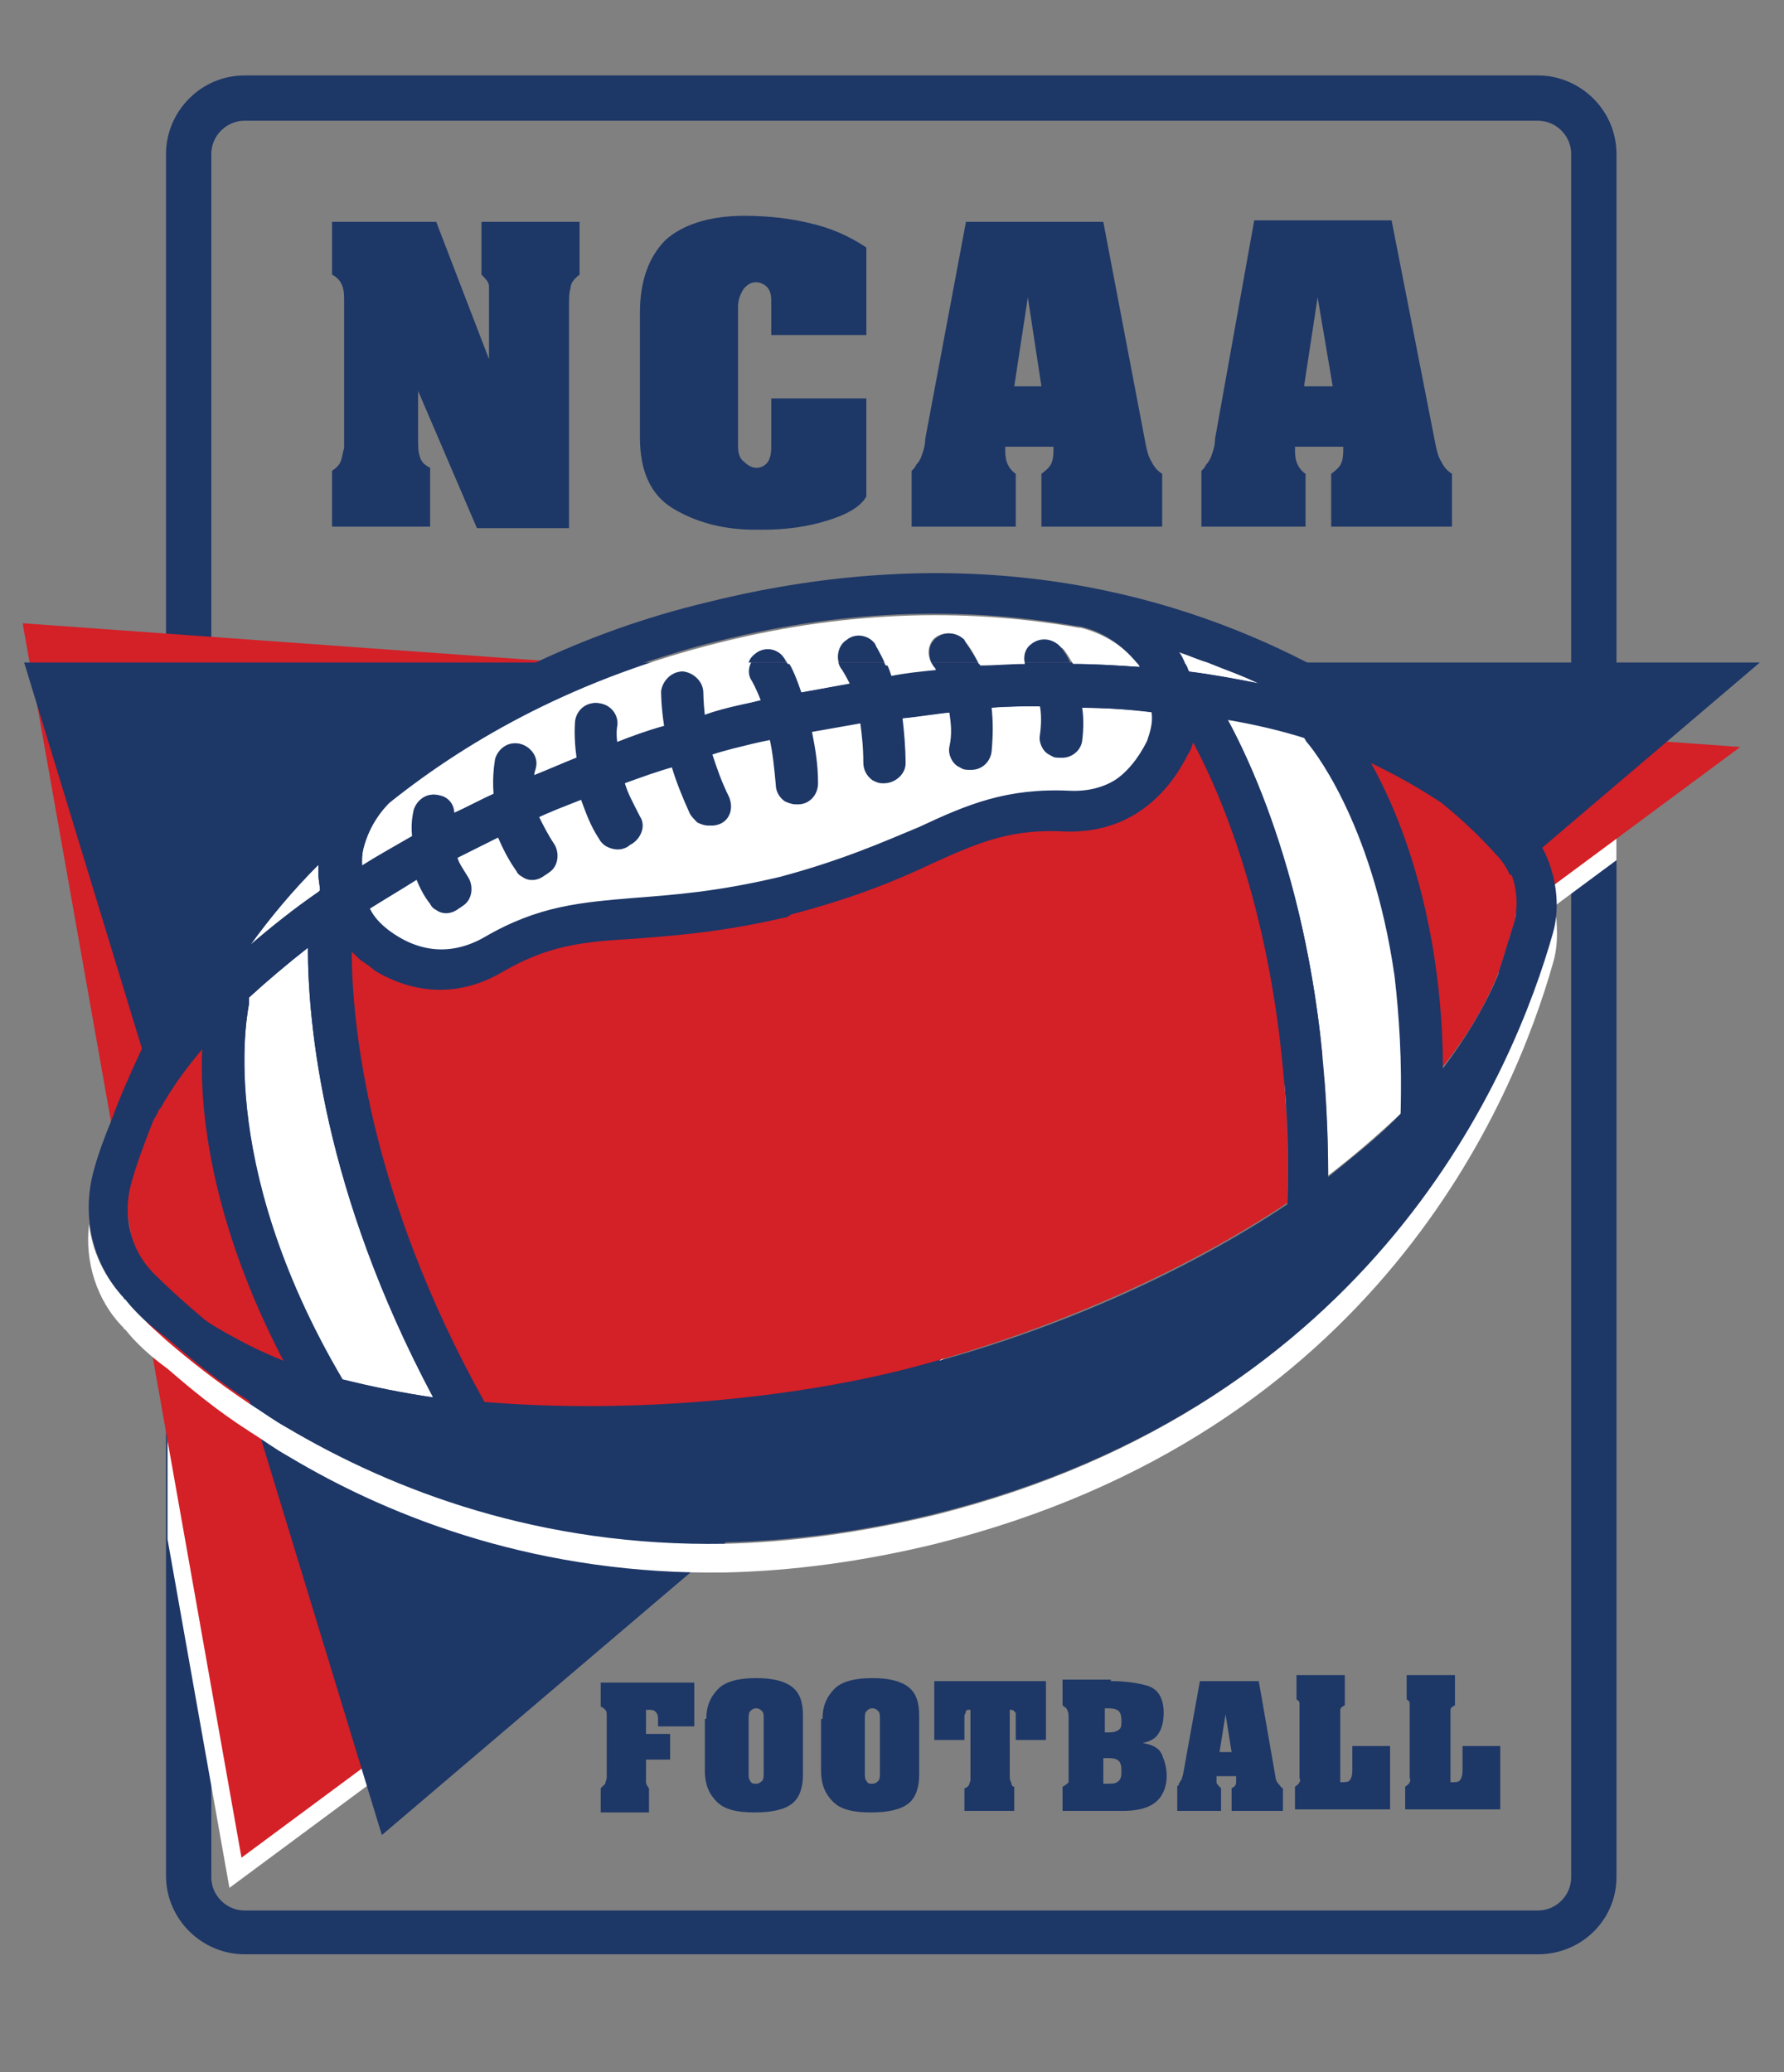 <?xml version="1.0" encoding="utf-8"?>
<!-- Generator: Adobe Illustrator 24.2.0, SVG Export Plug-In . SVG Version: 6.00 Build 0)  -->
<svg version="1.1" id="Layer_1" xmlns="http://www.w3.org/2000/svg" xmlns:xlink="http://www.w3.org/1999/xlink" x="0px" y="0px"
	 viewBox="0 0 118.2 137.3" enable-background="new 0 0 118.2 137.3" xml:space="preserve">
<rect x="0" y="0" width="118.2" height="137.3" fill="#808080" stroke="none"/>
<path fill="#1D3767" d="M101.9,129.5H16.2c-2.8,0-5.2-2.3-5.2-5.2V10.2c0-2.8,2.3-5.2,5.2-5.2h85.7c2.8,0,5.2,2.3,5.2,5.2v114.2
	C107.1,127.2,104.8,129.5,101.9,129.5z M16.2,8c-1.2,0-2.2,1-2.2,2.2v114.2c0,1.2,1,2.2,2.2,2.2h85.7c1.2,0,2.2-1,2.2-2.2V10.2
	c0-1.2-1-2.2-2.2-2.2H16.2z"/>
<g>
	<path fill="#1D3767" d="M28.9,14.7l3.5,9.1v-3.5c0-0.1,0-0.1,0-0.2c0-0.1,0-0.1,0-0.2c0-0.3,0-0.6,0-0.9c0-0.3-0.2-0.5-0.5-0.8
		v-3.5h6.5v3.5c-0.4,0.3-0.6,0.6-0.6,0.9c-0.1,0.3-0.1,0.7-0.1,1.2v14.7h-6.1l-3.9-9.1V29c0,0.5,0,0.9,0.1,1.2
		c0.1,0.4,0.3,0.6,0.7,0.8v3.9H22v-3.7c0.3-0.2,0.5-0.4,0.6-0.7s0.1-0.5,0.2-0.8c0-0.1,0-0.2,0-0.2c0-0.1,0-0.1,0-0.2
		c0-0.1,0-0.1,0-0.2c0-0.1,0-0.1,0-0.2v-8.5c0-0.1,0-0.1,0-0.2s0-0.1,0-0.2c0-0.4,0-0.7-0.1-1c-0.1-0.3-0.3-0.6-0.7-0.8v-3.5H28.9z"
		/>
	<path fill="#1D3767" d="M51.1,19.9c0-0.4-0.1-0.7-0.3-0.9s-0.5-0.3-0.7-0.3c0,0,0,0,0,0c0,0,0,0,0,0c-0.3,0-0.5,0.1-0.8,0.4
		c-0.2,0.3-0.4,0.7-0.4,1.2v9.3c0,0.4,0.1,0.8,0.4,1c0.2,0.2,0.5,0.4,0.8,0.4c0,0,0,0,0,0c0,0,0,0,0,0c0.3,0,0.5-0.1,0.7-0.3
		c0.2-0.2,0.3-0.6,0.3-1.1v-3.2h6.3v6.5c-0.4,0.7-1.3,1.2-2.6,1.6c-1.3,0.4-2.7,0.6-4.2,0.6c-0.1,0-0.2,0-0.3,0c-0.1,0-0.2,0-0.3,0
		c-2.1,0-3.9-0.5-5.4-1.4c-1.5-0.9-2.2-2.5-2.2-4.7v-8.3c0-2.1,0.6-3.7,1.7-4.8c1.1-1,2.9-1.6,5.2-1.6c1.7,0,3.2,0.2,4.4,0.5
		c1.3,0.3,2.5,0.8,3.7,1.6v5.8h-6.3V19.9z"/>
	<path fill="#1D3767" d="M75.9,29.4c0.1,0.5,0.2,0.9,0.4,1.2c0.2,0.4,0.4,0.6,0.7,0.8v3.5h-8v-3.5c0.4-0.3,0.6-0.5,0.7-0.8
		c0.1-0.3,0.1-0.6,0.1-1h-3.2c0,0.4,0,0.7,0.1,1c0.1,0.3,0.3,0.6,0.6,0.8v3.5h-6.9v-3.7c0.1-0.1,0.1-0.1,0.2-0.2
		c0-0.1,0.1-0.1,0.1-0.2c0.2-0.2,0.3-0.4,0.4-0.7c0.1-0.3,0.2-0.6,0.2-1L64,14.7h9.1L75.9,29.4z M68.1,19.7l-0.9,5.9H69L68.1,19.7z"
		/>
	<path fill="#1D3767" d="M95.1,29.4c0.1,0.5,0.2,0.9,0.4,1.2c0.2,0.4,0.4,0.6,0.7,0.8v3.5h-8v-3.5c0.4-0.3,0.6-0.5,0.7-0.8
		c0.1-0.3,0.1-0.6,0.1-1h-3.2c0,0.4,0,0.7,0.1,1s0.3,0.6,0.6,0.8v3.5h-6.9v-3.7c0.1-0.1,0.1-0.1,0.2-0.2c0-0.1,0.1-0.1,0.1-0.2
		c0.2-0.2,0.3-0.4,0.4-0.7c0.1-0.3,0.2-0.6,0.2-1l2.6-14.5h9.1L95.1,29.4z M87.3,19.7l-0.9,5.9h1.9L87.3,19.7z"/>
</g>
<g>
	<path fill="#1D3767" d="M46,111.4v3h-2.4v-0.5c0-0.3-0.1-0.4-0.2-0.5c-0.1-0.1-0.3-0.1-0.4-0.1c0,0,0,0,0,0c0,0,0,0,0,0
		c0,0-0.1,0-0.1,0c0,0-0.1,0-0.1,0v1.6h1.6v1.7h-1.6v1.1c0,0.2,0,0.3,0,0.4c0,0.1,0.1,0.3,0.2,0.4v1.6h-3.2v-1.6
		c0.1-0.1,0.2-0.2,0.3-0.3c0-0.1,0.1-0.3,0.1-0.4v-4.1c0-0.2,0-0.3-0.1-0.4c-0.1-0.1-0.2-0.2-0.3-0.2v-1.6H46z"/>
	<path fill="#1D3767" d="M46.8,113.9c0-0.9,0.3-1.5,0.8-2s1.4-0.7,2.5-0.7c1.1,0,1.9,0.2,2.4,0.6s0.7,1,0.7,1.9v3.9
		c0,0.8-0.2,1.5-0.7,1.9c-0.5,0.4-1.3,0.6-2.5,0.6c-1.2,0-2-0.2-2.5-0.7c-0.5-0.5-0.8-1.1-0.8-2.1V113.9z M50.6,113.9
		c0-0.2,0-0.4-0.1-0.5s-0.2-0.2-0.4-0.2c-0.2,0-0.3,0.1-0.4,0.2c-0.1,0.1-0.1,0.3-0.1,0.5v3.6c0,0,0,0,0,0s0,0,0,0
		c0,0.2,0,0.4,0.1,0.5c0.1,0.2,0.2,0.2,0.4,0.2c0.2,0,0.3-0.1,0.4-0.2s0.1-0.3,0.1-0.6V113.9z"/>
	<path fill="#1D3767" d="M54.5,113.9c0-0.9,0.3-1.5,0.8-2s1.4-0.7,2.5-0.7c1.1,0,1.9,0.2,2.4,0.6s0.7,1,0.7,1.9v3.9
		c0,0.8-0.2,1.5-0.7,1.9c-0.5,0.4-1.3,0.6-2.5,0.6c-1.2,0-2-0.2-2.5-0.7c-0.5-0.5-0.8-1.1-0.8-2.1V113.9z M58.3,113.9
		c0-0.2,0-0.4-0.1-0.5s-0.2-0.2-0.4-0.2c-0.2,0-0.3,0.1-0.4,0.2c-0.1,0.1-0.1,0.3-0.1,0.5v3.6c0,0,0,0,0,0s0,0,0,0
		c0,0.2,0,0.4,0.1,0.5c0.1,0.2,0.2,0.2,0.4,0.2c0.2,0,0.3-0.1,0.4-0.2s0.1-0.3,0.1-0.6V113.9z"/>
	<path fill="#1D3767" d="M69.3,111.4v3.9h-2v-1.5c0,0,0-0.1,0-0.1s0-0.1,0-0.1c0-0.1,0-0.1-0.1-0.2c-0.1-0.1-0.1-0.1-0.3-0.1v4.3
		c0,0,0,0,0,0s0,0,0,0c0,0.2,0,0.4,0.1,0.5c0,0.2,0.1,0.3,0.2,0.3v1.6h-3.3v-1.5c0.1,0,0.2-0.1,0.3-0.2c0-0.1,0.1-0.2,0.1-0.4
		c0,0,0-0.1,0-0.1c0,0,0-0.1,0-0.1c0,0,0-0.1,0-0.1c0,0,0,0,0-0.1v-4.2c-0.2,0-0.3,0-0.3,0.1c0,0.1-0.1,0.2-0.1,0.3c0,0,0,0.1,0,0.1
		s0,0,0,0.1v1.4h-2v-3.9H69.3z"/>
	<path fill="#1D3767" d="M73.6,111.4c0.9,0,1.7,0.1,2.4,0.3c0.7,0.2,1.1,0.8,1.1,1.8c0,0.5-0.1,1-0.3,1.3c-0.2,0.4-0.6,0.6-1.1,0.7
		c0.6,0.1,1.1,0.3,1.3,0.8s0.3,0.9,0.3,1.4c0,0.6-0.2,1.2-0.6,1.6c-0.4,0.4-1.1,0.7-2.3,0.7h-4v-1.6c0.2-0.1,0.3-0.2,0.4-0.3
		c0-0.2,0-0.3,0-0.5V114c0,0,0-0.1,0-0.1s0-0.1,0-0.1c0-0.2,0-0.3-0.1-0.5c0-0.1-0.2-0.2-0.3-0.3v-1.7H73.6z M73.2,114.8
		c0.4,0,0.6,0,0.8-0.1c0.2-0.1,0.3-0.2,0.3-0.5c0,0,0-0.1,0-0.1c0,0,0-0.1,0-0.1c0-0.4-0.1-0.6-0.3-0.7c-0.2-0.1-0.4-0.1-0.8-0.1
		V114.8z M73.2,118.2c0.4,0,0.7,0,0.8-0.1c0.2-0.1,0.3-0.3,0.3-0.6c0,0,0-0.1,0-0.1s0-0.1,0-0.1c0-0.4-0.1-0.6-0.3-0.7
		c-0.2-0.1-0.4-0.1-0.7-0.1c0,0,0,0-0.1,0s0,0-0.1,0V118.2z"/>
	<path fill="#1D3767" d="M84.5,117.7c0,0.2,0.1,0.4,0.2,0.5s0.2,0.3,0.3,0.3v1.5h-3.4v-1.5c0.2-0.1,0.3-0.2,0.3-0.4
		c0-0.1,0-0.3,0-0.4h-1.3c0,0.2,0,0.3,0,0.4c0,0.1,0.1,0.2,0.3,0.4v1.5H78v-1.6c0,0,0-0.1,0.1-0.1c0,0,0,0,0-0.1
		c0.1-0.1,0.1-0.2,0.2-0.3c0-0.1,0.1-0.3,0.1-0.4l1.1-6.1h3.9L84.5,117.7z M81.2,113.6l-0.4,2.5h0.8L81.2,113.6z"/>
	<path fill="#1D3767" d="M89.1,111.4v1.6c-0.2,0.1-0.3,0.2-0.3,0.3c0,0.2,0,0.4,0,0.5c0,0,0,0.1,0,0.1s0,0.1,0,0.1v4.1
		c0.3,0,0.5,0,0.6-0.1c0.1-0.1,0.2-0.3,0.2-0.7v-1.6h2.5v4.2h-6.3v-1.5c0.1-0.1,0.2-0.1,0.3-0.3s0-0.2,0-0.3c0,0,0,0,0-0.1
		c0,0,0,0,0-0.1c0,0,0-0.1,0-0.1s0,0,0-0.1v-3.9c0,0,0-0.1,0-0.1s0-0.1,0-0.1c0-0.1,0-0.2,0-0.4s-0.1-0.2-0.2-0.3v-1.6H89.1z"/>
	<path fill="#1D3767" d="M96.4,111.4v1.6c-0.2,0.1-0.3,0.2-0.3,0.3c0,0.2,0,0.4,0,0.5c0,0,0,0.1,0,0.1s0,0.1,0,0.1v4.1
		c0.3,0,0.5,0,0.6-0.1c0.1-0.1,0.2-0.3,0.2-0.7v-1.6h2.5v4.2h-6.3v-1.5c0.1-0.1,0.2-0.1,0.3-0.3s0-0.2,0-0.3c0,0,0,0,0-0.1
		c0,0,0,0,0-0.1c0,0,0-0.1,0-0.1s0,0,0-0.1v-3.9c0,0,0-0.1,0-0.1s0-0.1,0-0.1c0-0.1,0-0.2,0-0.4s-0.1-0.2-0.2-0.3v-1.6H96.4z"/>
</g>
<polygon fill="#FFFFFF" points="11.1,102 15.2,125.1 107.1,57 107.1,51 11.1,44 "/>
<polygon fill="#D42027" points="1.5,41.3 16,123.1 115.3,49.5 "/>
<polygon fill="#1D3767" points="1.6,43.9 25.3,121.6 116.6,43.9 "/>
<g>
	<path fill="#FFFFFF" d="M102.8,61.9c-2.6,9.1-11.7,31.2-40.9,38.5c-5,1.2-9.6,1.8-13.9,1.9c-12.2,0.2-21.9-3.5-29-7.7
		c-0.9-0.5-1.7-1.1-2.5-1.6c-2.1-1.4-4-2.9-5.5-4.2C10,87.9,9,87,8.3,86.1c0,0-0.1-0.1-0.1-0.1c-1.3-1.4-2.1-3.1-2.3-4.9
		c-0.3,2.5,0.5,5.1,2.3,6.9c0,0,0,0.1,0.1,0.1C9,89,10,89.9,11.1,90.7c1.5,1.3,3.3,2.8,5.5,4.2c0.8,0.5,1.6,1.1,2.5,1.6
		c7,4.2,16.8,7.9,29,7.7c4.3-0.1,9-0.7,13.9-1.9c29.2-7.3,38.3-29.3,40.9-38.5c0.3-1,0.3-2,0.2-3.1C103,61.2,102.9,61.6,102.8,61.9z
		"/>
</g>
<g>
	<path fill="#D42027" d="M8.8,78.3c0.3-1.1,0.8-2.5,1.4-4c0.8-1.7,2-3.4,3.4-5c-0.2,4,0.5,11.5,5.5,21c-2-0.8-3.9-1.7-5.5-2.9
		c-1.3-1.1-2.4-2.1-3.3-3C8.7,82.7,8.1,80.4,8.8,78.3z"/>
	<path fill="#FFFFFF" d="M22.7,91.4c-8.6-14.6-6.2-24.8-6.2-24.9c0-0.1,0-0.3,0-0.4c1.2-1.1,2.5-2.2,3.9-3.3c0,5,1,16.1,8.3,29.8
		C26.7,92.3,24.7,91.9,22.7,91.4z"/>
	<path fill="#FFFFFF" d="M42.2,54.1c-0.4-0.8-0.8-1.5-1-2.2c1.1-0.4,2.2-0.8,3.3-1.1c0.3,1,0.7,2,1.2,3.1c0.1,0.2,0.3,0.4,0.5,0.6
		c0.4,0.2,0.8,0.3,1.3,0.1c0.7-0.3,0.9-1.1,0.6-1.8c-0.5-1-0.8-1.9-1.1-2.8c0.9-0.3,1.8-0.5,2.6-0.7c0.4-0.1,0.9-0.2,1.4-0.3
		c0.2,0.9,0.3,1.9,0.4,3c0,0.5,0.3,0.9,0.6,1.1c0.2,0.1,0.5,0.2,0.7,0.2c0.7,0,1.3-0.6,1.3-1.4c0-1.3-0.2-2.4-0.4-3.4
		c1.1-0.2,2.3-0.4,3.4-0.6c0.1,0.8,0.2,1.6,0.2,2.6c0,0.5,0.2,0.9,0.6,1.2c0.2,0.1,0.4,0.2,0.6,0.2c0.7,0,1.4-0.6,1.4-1.3
		c0-1.1-0.1-2.1-0.2-3c1.1-0.1,2.2-0.3,3.3-0.4c0.1,0.7,0.2,1.4,0,2.3c-0.1,0.5,0.2,1.1,0.6,1.3c0.2,0.1,0.3,0.2,0.5,0.2
		c0.7,0.1,1.4-0.4,1.5-1.2c0.1-1.1,0.1-2,0-2.9c1.1-0.1,2.3-0.1,3.4-0.1c0.1,0.5,0.1,1.2,0,1.9c-0.1,0.5,0.2,1.1,0.6,1.3
		c0.2,0.1,0.3,0.2,0.5,0.2c0.7,0.1,1.4-0.4,1.5-1.1c0.1-0.8,0.1-1.6,0-2.2c1.6,0,3.2,0.1,4.8,0.3c0.1,0.7-0.1,1.3-0.3,1.9
		c-1.2,2.4-3,3.6-5.4,3.5c-4.2-0.2-6.8,0.9-10,2.4c-2.4,1-5.1,2.2-9.2,3.3c-4.2,1-7.1,1.2-9.7,1.4c-3.5,0.3-6.3,0.5-9.9,2.6
		c-2.1,1.2-4.3,1.1-6.4-0.5c-0.5-0.4-0.9-0.8-1.2-1.4c1.1-0.7,2.3-1.4,3.4-2.1c0.2,0.5,0.5,1.1,0.9,1.6c0.1,0.2,0.2,0.3,0.4,0.4
		c0.4,0.3,1,0.3,1.5-0.1c0.6-0.4,0.7-1.3,0.3-1.9c-0.3-0.5-0.6-0.9-0.7-1.3c1-0.5,2-1,3-1.5c0.3,0.7,0.7,1.5,1.2,2.2
		c0.1,0.2,0.2,0.3,0.4,0.4c0.4,0.3,1,0.3,1.5-0.1c0.6-0.4,0.7-1.3,0.3-1.9c-0.4-0.6-0.7-1.2-1-1.8c1-0.5,2.1-0.9,3.1-1.3
		c0.3,0.8,0.6,1.7,1.2,2.6c0.1,0.2,0.3,0.4,0.5,0.5c0.4,0.2,0.9,0.3,1.4,0C42.4,55.5,42.6,54.7,42.2,54.1"/>
	<path fill="#FFFFFF" d="M21.1,58c0,0.3,0.1,0.7,0.1,1c0,0-0.1,0.1-0.1,0.1c-1.6,1.1-3.1,2.3-4.5,3.5c1.3-1.8,2.8-3.6,4.5-5.3
		C21.1,57.5,21.1,57.7,21.1,58z"/>
	<path fill="#D42027" d="M99.3,64.4C99.2,64.4,99.2,64.4,99.3,64.4c-0.9,2.3-2.2,4.4-3.8,6.4c-0.1-10.2-2.8-16.8-4.8-20.3
		c1.7,0.8,3.3,1.7,4.8,2.7c1.5,1.2,2.7,2.4,3.6,3.4c1.2,1.2,1.6,3,1.2,4.7C100,62.1,99.7,63.2,99.3,64.4"/>
	<path fill="#FFFFFF" d="M78.5,44.1c-0.1-0.3-0.3-0.6-0.5-0.9c1.9,0.6,3.7,1.3,5.4,2.1c-1.5-0.3-3.1-0.6-4.7-0.8
		C78.7,44.4,78.6,44.2,78.5,44.1"/>
	<path fill="#FFFFFF" d="M88,77.9c0-15.7-4.3-25.9-6.7-30.3c1.8,0.3,3.5,0.7,5.1,1.2c0.1,0.1,0.1,0.2,0.2,0.3
		c0.1,0.1,6.9,7.9,6.2,24.7C91.3,75.2,89.7,76.6,88,77.9z"/>
	<path fill="#D42027" d="M42.2,62.1c2.5-0.2,5.6-0.4,9.9-1.4c0,0,0,0,0,0c0.1,0,0.2,0,0.2-0.1c0.1,0,0.1,0,0.2-0.1c0,0,0,0,0,0
		c4.2-1.1,7.1-2.3,9.4-3.4c3.1-1.4,5.2-2.3,8.8-2.1c3.5,0.1,6.3-1.6,8-5c0.2-0.3,0.3-0.6,0.4-1c2.3,4.4,6.6,14.9,6.2,30.7
		c-7.5,5-16.7,8.8-25.2,11c-7.8,2-18.4,3-28,2.2c-7.7-13.8-8.8-25.1-8.8-30c0.3,0.3,0.5,0.5,0.8,0.7c0.3,0.2,0.6,0.4,0.8,0.6
		c2.8,1.7,5.8,1.7,8.5,0.1C36.5,62.5,38.8,62.4,42.2,62.1"/>
	<path fill="#FFFFFF" d="M61.9,44.2c0,0,0.1,0.1,0.1,0.2c-1,0.1-2,0.2-3,0.4c-0.5-1.2-1-1.9-1-2c-0.4-0.6-1.3-0.8-1.9-0.3
		c-0.6,0.4-0.8,1.3-0.3,1.9c0,0,0.2,0.3,0.5,0.9c-1.1,0.2-2.2,0.4-3.3,0.6c-0.4-1.3-0.9-2-0.9-2.1c-0.4-0.6-1.2-0.9-1.8-0.5
		c-0.6,0.4-0.9,1.2-0.5,1.8c0,0,0.3,0.5,0.6,1.3c-0.4,0.1-0.8,0.2-1.3,0.3c-0.9,0.2-1.7,0.4-2.5,0.7c-0.1-0.9-0.1-1.5-0.1-1.5
		c0-0.7-0.6-1.3-1.3-1.4c-0.7,0-1.3,0.6-1.4,1.3c0,0.1,0,1,0.2,2.3c-1.1,0.3-2.2,0.7-3.2,1.1c-0.1-0.7,0-1.1,0-1.1
		c0.1-0.7-0.4-1.4-1.2-1.5c-0.7-0.1-1.4,0.4-1.5,1.2c0,0.1-0.1,1,0.1,2.4c-1,0.4-1.9,0.8-2.9,1.2c0-0.3,0.1-0.4,0.1-0.5
		c0.2-0.7-0.3-1.4-1-1.6c-0.7-0.2-1.4,0.3-1.6,1c0,0.1-0.2,1-0.1,2.3c-0.9,0.4-1.8,0.9-2.7,1.3c0-0.6-0.4-1.1-1-1.2
		c-0.7-0.2-1.4,0.3-1.6,1c0,0.1-0.2,0.7-0.1,1.7c-1.2,0.7-2.3,1.3-3.4,2c0.1-1.6,0.8-3.1,1.9-4.2c5.5-4.4,12.6-8.3,21.8-10.6
		c9.1-2.3,17.1-2.2,23.9-1c0,0,0.1,0,0.1,0c1.6,0.4,3,1.3,4,2.6c-1.5-0.1-3-0.2-4.5-0.2c-0.4-0.7-0.7-1.1-0.8-1.1
		c-0.5-0.5-1.3-0.6-1.9-0.1C68,43,67.8,43.5,67.9,44c-1,0-2,0.1-3,0.1c-0.5-1.1-1-1.7-1.1-1.7c-0.5-0.5-1.3-0.6-1.9-0.1
		C61.4,42.8,61.4,43.6,61.9,44.2"/>
</g>
<g>
	<path fill="#1D3767" d="M63.9,42.4c-0.5-0.5-1.3-0.6-1.9-0.1c-0.5,0.4-0.5,1.1-0.3,1.6h3.1C64.3,43,63.9,42.5,63.9,42.4z"/>
	<path fill="#1D3767" d="M58,42.7c-0.4-0.6-1.3-0.8-1.9-0.3c-0.5,0.3-0.7,1-0.5,1.5h3C58.3,43.2,58,42.8,58,42.7z"/>
	<path fill="#1D3767" d="M70.2,42.8c-0.5-0.5-1.3-0.6-1.9-0.1c-0.4,0.3-0.5,0.8-0.4,1.2h3C70.6,43.2,70.2,42.8,70.2,42.8z"/>
	<path fill="#1D3767" d="M50.2,43.2c-0.3,0.2-0.5,0.4-0.6,0.7h2.5c-0.1-0.1-0.1-0.2-0.1-0.2C51.7,43.1,50.9,42.8,50.2,43.2z"/>
</g>
<path fill="#1D3767" d="M102.2,56.2c-0.3-0.6-0.7-1.1-1.1-1.5c-2.8-2.9-7.6-7.2-14.5-10.8c-9.5-4.9-22.8-8.2-39.7-4
	c-4.2,1-8,2.4-11.4,4c-4.3,2-7.9,4.3-11.1,6.8c-0.1,0-0.2,0.1-0.2,0.2c0,0-0.1,0.1-0.1,0.1c-7.3,5.9-11.9,12.8-14.7,18.5
	c-0.8,1.7-1.5,3.3-2,4.7c-0.5,1.2-0.9,2.3-1.2,3.4c0,0,0,0,0,0c-0.8,3-0.1,6.1,2,8.4c0,0,0,0.1,0.1,0.1C9,87,10,87.9,11.1,88.7
	c1.5,1.3,3.3,2.8,5.5,4.2c0.8,0.5,1.6,1.1,2.5,1.6c7,4.2,16.8,7.9,29,7.7c4.3-0.1,9-0.7,13.9-1.9c29.2-7.3,38.3-29.3,40.9-38.5
	C103.4,60,103.1,57.9,102.2,56.2z M80,43.9c1.2,0.5,2.4,0.9,3.5,1.4c-1.5-0.3-3.1-0.6-4.7-0.8c-0.1-0.1-0.1-0.3-0.2-0.4
	c0-0.1-0.1-0.1-0.1-0.2c-0.1-0.2-0.2-0.5-0.4-0.7C78.7,43.4,79.3,43.7,80,43.9z M76.3,48.9c-1.2,2.4-3,3.6-5.4,3.5
	c-4.2-0.2-6.8,0.9-10,2.4c-2.4,1-5.1,2.2-9.2,3.3c-4.2,1-7.1,1.2-9.7,1.4c-3.5,0.3-6.3,0.5-9.9,2.6c-2.1,1.2-4.3,1.1-6.4-0.5
	c-0.5-0.4-0.9-0.8-1.2-1.4c1.1-0.7,2.3-1.4,3.4-2.1c0.2,0.5,0.5,1.1,0.9,1.6c0.1,0.2,0.2,0.3,0.4,0.4c0.4,0.3,1,0.3,1.5-0.1
	c0.6-0.4,0.7-1.3,0.3-1.9c-0.3-0.5-0.6-0.9-0.7-1.3c1-0.5,2-1,3-1.5c0.3,0.7,0.7,1.5,1.2,2.2c0.1,0.2,0.2,0.3,0.4,0.4
	c0.4,0.3,1,0.3,1.5-0.1c0.6-0.4,0.7-1.3,0.3-1.9c-0.4-0.6-0.7-1.2-1-1.8c1-0.5,2.1-0.9,3.1-1.3c0.3,0.8,0.6,1.7,1.2,2.6
	c0.1,0.2,0.3,0.4,0.5,0.5c0.4,0.2,0.9,0.3,1.4,0c0.6-0.4,0.9-1.2,0.5-1.8c-0.4-0.8-0.8-1.5-1-2.2c1.1-0.4,2.2-0.8,3.3-1.1
	c0.3,1,0.7,2,1.2,3.1c0.1,0.2,0.3,0.4,0.5,0.6c0.4,0.2,0.8,0.3,1.3,0.1c0.7-0.3,0.9-1.1,0.6-1.8c-0.5-1-0.8-1.9-1.1-2.8
	c0.9-0.3,1.8-0.5,2.6-0.7c0.4-0.1,0.9-0.2,1.4-0.3c0.2,0.9,0.3,1.9,0.4,3c0,0.5,0.3,0.9,0.6,1.1c0.2,0.1,0.5,0.2,0.7,0.2
	c0.7,0,1.3-0.6,1.3-1.4c0-1.3-0.2-2.4-0.4-3.4c1.1-0.2,2.3-0.4,3.4-0.6c0.1,0.8,0.2,1.6,0.2,2.6c0,0.5,0.2,0.9,0.6,1.2
	c0.2,0.1,0.4,0.2,0.6,0.2c0.7,0,1.4-0.6,1.4-1.3c0-1.1-0.1-2.1-0.2-3c1.1-0.1,2.2-0.3,3.3-0.4c0.1,0.7,0.2,1.4,0,2.3
	c-0.1,0.5,0.2,1.1,0.6,1.3c0.2,0.1,0.3,0.2,0.5,0.2c0.7,0.1,1.4-0.4,1.5-1.2c0.1-1.1,0.1-2,0-2.9c1.1-0.1,2.3-0.1,3.4-0.1
	c0.1,0.5,0.1,1.2,0,1.9c-0.1,0.5,0.2,1.1,0.6,1.3c0.2,0.1,0.3,0.2,0.5,0.2c0.7,0.1,1.4-0.4,1.5-1.1c0.1-0.8,0.1-1.6,0-2.2
	c1.6,0,3.2,0.1,4.8,0.3C76.7,47.7,76.6,48.3,76.3,48.9z M25.7,53.1c4.5-3.6,10.1-6.8,17-9.2c1.6-0.5,3.1-1,4.8-1.4
	c9.1-2.3,17.1-2.2,23.9-1c0,0,0.1,0,0.1,0c1.5,0.3,2.8,1.2,3.8,2.4c0.1,0.1,0.2,0.2,0.2,0.3c-1.5-0.1-3-0.2-4.5-0.2c0,0,0,0,0,0h-3
	c0,0,0,0,0,0.1c-1,0-2,0.1-3,0.1c0-0.1-0.1-0.1-0.1-0.2h-3.1c0,0.1,0.1,0.2,0.2,0.3c0,0,0.1,0.1,0.1,0.2c-1,0.1-2,0.2-3,0.4
	c-0.1-0.3-0.2-0.6-0.3-0.8h-3c0,0.1,0.1,0.2,0.1,0.3c0,0,0.2,0.3,0.5,0.9c-1.1,0.2-2.2,0.4-3.3,0.6c-0.3-0.9-0.6-1.6-0.8-1.9h-2.5
	c-0.1,0.4-0.1,0.8,0.1,1.1c0,0,0.3,0.5,0.6,1.3c-0.4,0.1-0.8,0.2-1.3,0.3c-0.9,0.2-1.7,0.4-2.5,0.7c-0.1-0.9-0.1-1.5-0.1-1.5
	c0-0.7-0.6-1.3-1.3-1.4c-0.7,0-1.3,0.6-1.4,1.3c0,0.1,0,1,0.2,2.3c-1.1,0.3-2.2,0.7-3.2,1.1c-0.1-0.7,0-1.1,0-1.1
	c0.1-0.7-0.4-1.4-1.2-1.5c-0.7-0.1-1.4,0.4-1.5,1.2c0,0.1-0.1,1,0.1,2.4c-1,0.4-1.9,0.8-2.9,1.2c0-0.3,0.1-0.4,0.1-0.5
	c0.2-0.7-0.3-1.4-1-1.6c-0.7-0.2-1.4,0.3-1.6,1c0,0.1-0.2,1-0.1,2.3c-0.9,0.4-1.8,0.9-2.7,1.3c0-0.6-0.4-1.1-1-1.2
	c-0.7-0.2-1.4,0.3-1.6,1c0,0.1-0.2,0.7-0.1,1.7c-1.2,0.7-2.3,1.3-3.4,2C23.9,55.7,24.6,54.1,25.7,53.1z M24,63.7
	c0.3,0.2,0.6,0.4,0.8,0.6c2.8,1.7,5.8,1.7,8.5,0.1c3.1-1.8,5.4-2,8.8-2.2c2.5-0.2,5.6-0.4,9.9-1.4c0,0,0,0,0,0c0.1,0,0.2,0,0.2-0.1
	c0.1,0,0.1,0,0.2-0.1c0,0,0,0,0,0c4.2-1.1,7.1-2.3,9.4-3.4c3.1-1.4,5.2-2.3,8.8-2.1c3.5,0.1,6.3-1.6,8-5c0.2-0.3,0.3-0.6,0.4-1
	C80.9,52.6,84,60,85,70.8c0.3,2.8,0.4,5.8,0.3,9c-6.9,4.6-15.2,8.2-23.2,10.4c-0.7,0.2-1.4,0.4-2.1,0.6c-7.8,2-18.4,3-28,2.2
	c-7.7-13.8-8.8-25.1-8.8-30C23.5,63.2,23.7,63.5,24,63.7z M41.8,99.3C41.8,99.3,41.7,99.3,41.8,99.3C41.7,99.3,41.8,99.3,41.8,99.3z
	 M21.1,57.3c0,0.2,0,0.5,0,0.7c0,0.3,0.1,0.7,0.1,1c0,0-0.1,0.1-0.1,0.1c-1.6,1.1-3.1,2.3-4.5,3.5C17.9,60.8,19.4,59,21.1,57.3z
	 M15.1,88.4c-0.5-0.3-1.1-0.6-1.6-1c-1.3-1.1-2.4-2.1-3.3-3c-1.6-1.6-2.1-3.9-1.5-6c0.3-1.1,0.8-2.5,1.4-4c0.1-0.3,0.3-0.5,0.4-0.8
	c0.8-1.4,1.8-2.9,2.9-4.2c-0.2,4,0.5,11.5,5.5,21C17.6,89.7,16.3,89.1,15.1,88.4z M16.5,66.5c0-0.1,0-0.3,0-0.4
	c1.2-1.1,2.5-2.2,3.9-3.3c0,5,1,16.1,8.3,29.8c-2.1-0.3-4.1-0.7-6.1-1.2C14.1,76.8,16.5,66.7,16.5,66.5z M92.8,73.8
	c-1.4,1.5-3.1,2.8-4.8,4.2c0-3.3-0.2-6.4-0.5-9.2c-1.2-10.5-4.3-17.6-6.2-21.1c1.8,0.3,3.5,0.7,5.1,1.2c0.1,0.1,0.1,0.2,0.2,0.3
	c0.1,0.1,4.3,5,5.8,15.5C92.7,67.3,92.9,70.3,92.8,73.8z M100.3,61.2c-0.3,0.9-0.6,2-1,3.2c0,0,0,0.1,0,0.1
	c-0.9,2.2-2.2,4.3-3.7,6.3c0-3.1-0.3-5.8-0.7-8.2c-1-5.7-2.7-9.6-4.1-12.1c1.7,0.8,3.3,1.7,4.8,2.7c1.5,1.2,2.7,2.4,3.6,3.4
	c0.4,0.4,0.7,0.9,1,1.5C100.5,59,100.6,60.1,100.3,61.2z"/>
</svg>
